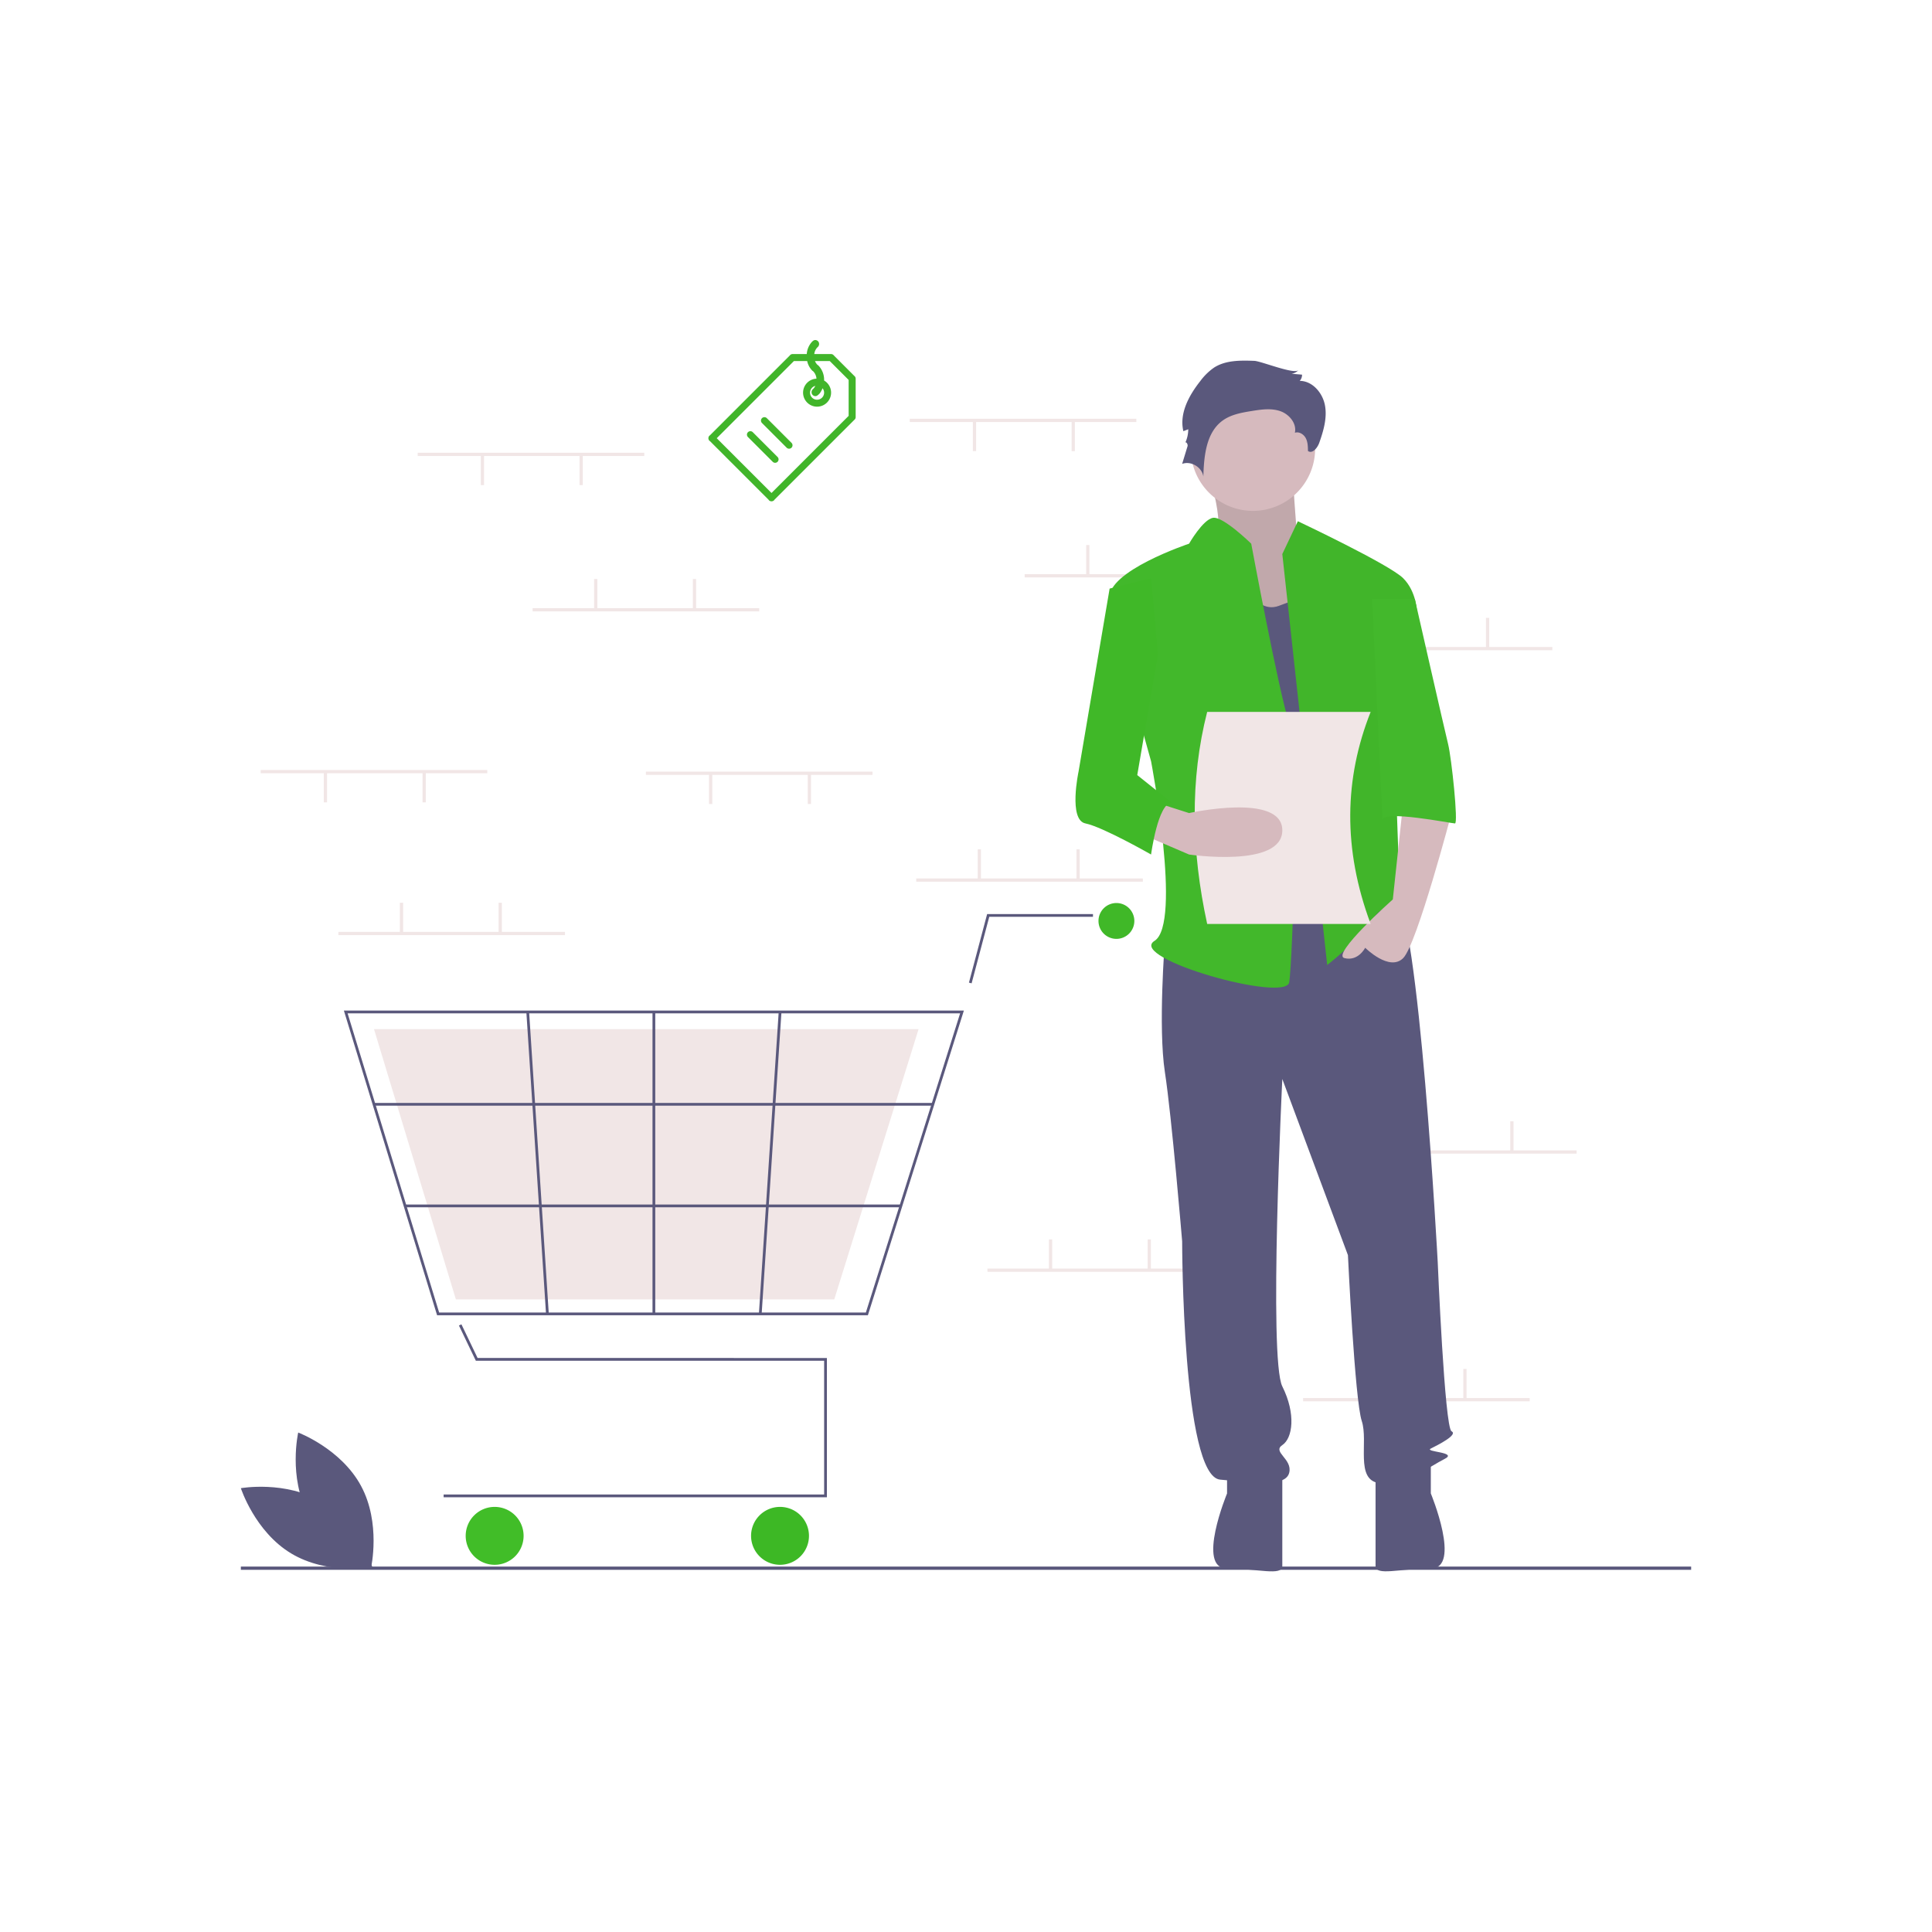 <svg xmlns="http://www.w3.org/2000/svg" xmlns:xlink="http://www.w3.org/1999/xlink" width="1500" height="1500" viewBox="0 0 1500 1500">
<rect x="0" y="0" width="1500" height="1500" fill="#333333" stroke="none"/>
<defs>
<clipPath id="clip-path">
<rect id="Rectangle_2147" data-name="Rectangle 2147" width="1126" height="940" transform="translate(187 280)" fill="#fff"></rect>
</clipPath>
<clipPath id="clip-undraw_empty_cart_co35">
<rect width="1500" height="1500" id="id_101"></rect>
</clipPath>
</defs>
<g id="undraw_empty_cart_co35" clip-path="url(#clip-undraw_empty_cart_co35)">
<rect width="1500" height="1500" fill="#fff" id="id_102"></rect>
<g id="undraw_empty_cart_co35-2" data-name="undraw_empty_cart_co35">
<g id="undraw_empty_cart_co35-3" data-name="undraw_empty_cart_co35">
<rect id="Rectangle_2146" data-name="Rectangle 2146" width="1500" height="1500" fill="#fff" opacity="0"></rect>
<g id="Group_422" data-name="Group 422" clip-path="url(#clip-path)">
<path id="Path_14909" data-name="Path 14909" d="M239.321,1175.72c15.619,28.97,48.768,41.4,48.768,41.4s7.825-34.53-7.793-63.49-48.768-41.41-48.768-41.41S223.7,1146.75,239.321,1175.72Z" fill="#5a587c"></path>
<path id="Path_14910" data-name="Path 14910" d="M250.057,1166.19c28.2,16.97,39.058,50.66,39.058,50.66s-34.858,6.2-63.057-10.77S187,1155.42,187,1155.42,221.858,1149.23,250.057,1166.19Z" fill="#5a587c"></path>
<path id="Path_14911" data-name="Path 14911" d="M882.266,325.127H706.328v2.513H882.266Z" fill="#f1e6e6"></path>
<path id="Path_14912" data-name="Path 14912" d="M834.511,327.012H832v23.249h2.513Z" fill="#f1e6e6"></path>
<path id="Path_14913" data-name="Path 14913" d="M757.852,327.012h-2.513v23.249h2.513Z" fill="#f1e6e6"></path>
<path id="Path_14914" data-name="Path 14914" d="M971.491,445.773H795.553v2.514H971.491Z" fill="#f1e6e6"></path>
<path id="Path_14915" data-name="Path 14915" d="M845.821,423.152h-2.513V446.4h2.513Z" fill="#f1e6e6"></path>
<path id="Path_14916" data-name="Path 14916" d="M922.48,423.152h-2.514V446.4h2.514Z" fill="#f1e6e6"></path>
<path id="Path_14917" data-name="Path 14917" d="M1205.24,502.326H1029.3v2.514h175.94Z" fill="#f1e6e6"></path>
<path id="Path_14918" data-name="Path 14918" d="M1079.57,479.7h-2.52v23.25h2.52Z" fill="#f1e6e6"></path>
<path id="Path_14919" data-name="Path 14919" d="M1156.23,479.7h-2.52v23.25h2.52Z" fill="#f1e6e6"></path>
<path id="Path_14920" data-name="Path 14920" d="M1187.64,1085.45H1011.71v2.51h175.93Z" fill="#f1e6e6"></path>
<path id="Path_14921" data-name="Path 14921" d="M1061.97,1062.83h-2.51v23.25h2.51Z" fill="#f1e6e6"></path>
<path id="Path_14922" data-name="Path 14922" d="M1138.63,1062.83h-2.51v23.25h2.51Z" fill="#f1e6e6"></path>
<path id="Path_14923" data-name="Path 14923" d="M887.292,682.039H711.354v2.514H887.292Z" fill="#f1e6e6"></path>
<path id="Path_14924" data-name="Path 14924" d="M761.623,659.418h-2.514v23.249h2.514Z" fill="#f1e6e6"></path>
<path id="Path_14925" data-name="Path 14925" d="M838.281,659.418h-2.513v23.249h2.513Z" fill="#f1e6e6"></path>
<path id="Path_14926" data-name="Path 14926" d="M942.587,984.91H766.649v2.514H942.587Z" fill="#f1e6e6"></path>
<path id="Path_14927" data-name="Path 14927" d="M816.917,962.289H814.4v23.25h2.513Z" fill="#f1e6e6"></path>
<path id="Path_14928" data-name="Path 14928" d="M893.576,962.289h-2.514v23.25h2.514Z" fill="#f1e6e6"></path>
<path id="Path_14929" data-name="Path 14929" d="M1224.09,893.17H1048.15v2.513h175.94Z" fill="#f1e6e6"></path>
<path id="Path_14930" data-name="Path 14930" d="M1098.42,870.549h-2.52V893.8h2.52Z" fill="#f1e6e6"></path>
<path id="Path_14931" data-name="Path 14931" d="M1175.08,870.549h-2.52V893.8h2.52Z" fill="#f1e6e6"></path>
<path id="Path_14932" data-name="Path 14932" d="M642,1162.46H344.432v-2.14H639.858V1056.49H369.447l-13.136-27.37,1.93-.93,12.554,26.15H642Z" fill="#5a587c"></path>
<path id="Path_14933" data-name="Path 14933" d="M384.036,1214.91a22.48,22.48,0,1,0-22.478-22.48A22.483,22.483,0,0,0,384.036,1214.91Z" fill="#41bd28"></path>
<path id="Path_14934" data-name="Path 14934" d="M605.606,1214.91a22.48,22.48,0,1,0-22.478-22.48A22.483,22.483,0,0,0,605.606,1214.91Z" fill="#3db825"></path>
<path id="Path_14935" data-name="Path 14935" d="M866.781,728.936a13.915,13.915,0,1,0-13.915-13.915A13.915,13.915,0,0,0,866.781,728.936Z" fill="#40b828"></path>
<path id="Path_14936" data-name="Path 14936" d="M673.826,1021.16H339.358L266.987,784.6h481.37l-.438,1.391Zm-332.885-2.14H672.256l73.182-232.28H269.88Z" fill="#5a587c"></path>
<path id="Path_14937" data-name="Path 14937" d="M647.718,1008.85H353.942l-63.566-209.8h422.8l-.384,1.235Z" fill="#f1e6e6"></path>
<path id="Path_14938" data-name="Path 14938" d="M754.354,763.466l-2.069-.55,14.126-53.246h82.174v2.141H768.059Z" fill="#5a587c"></path>
<path id="Path_14939" data-name="Path 14939" d="M724.3,856.316H290.374v2.141H724.3Z" fill="#5a587c"></path>
<path id="Path_14940" data-name="Path 14940" d="M699.452,935.189H314.5v2.141H699.452Z" fill="#5a587c"></path>
<path id="Path_14941" data-name="Path 14941" d="M508.736,785.67H506.6v234.42h2.141Z" fill="#5a587c"></path>
<path id="Path_14942" data-name="Path 14942" d="M604.583,785.6,589.215,1020.02l2.137.14,15.367-234.419Z" fill="#5a587c"></path>
<path id="Path_14943" data-name="Path 14943" d="M410.793,785.6l-2.136.139,15.278,234.422,2.136-.14Z" fill="#5a587c"></path>
<path id="Path_14944" data-name="Path 14944" d="M1313,1216.27H187v2.51H1313Z" fill="#5a587c"></path>
<path id="Path_14945" data-name="Path 14945" d="M935.25,357.761s18.371,52.288,7.066,60.332,38.155,73.739,38.155,73.739l59.349-16.088-32.5-54.97s-4.24-54.969-4.24-63.013S935.25,357.761,935.25,357.761Z" fill="#d6babe"></path>
<path id="Path_14946" data-name="Path 14946" d="M935.25,357.761s18.371,52.288,7.066,60.332,38.155,73.739,38.155,73.739l59.349-16.088-32.5-54.97s-4.24-54.969-4.24-63.013S935.25,357.761,935.25,357.761Z" opacity="0.1"></path>
<path id="Path_14947" data-name="Path 14947" d="M904.415,730.481s-5.363,67.036,0,101.894,13.406,131.391,13.406,131.391,0,182.334,29.495,185.014,50.946,5.37,53.624-5.36-13.4-16.09-5.359-21.45,10.729-24.13,0-45.58,0-238.652,0-238.652l50.949,136.753s5.36,112.619,10.72,128.709-5.36,45.58,13.41,48.27,40.22-13.41,50.94-18.77-16.08-5.37-10.72-8.05,21.45-10.72,16.09-13.41-10.73-131.386-10.73-131.386-14.75-274.847-33.52-285.572-30.83,7.748-30.83,7.748Z" fill="#5a587c"></path>
<path id="Path_14948" data-name="Path 14948" d="M952.68,1138.06v21.45s-24.133,58.31,0,58.31,42.9,6.04,42.9-2v-72.4Z" fill="#5a587c"></path>
<path id="Path_14949" data-name="Path 14949" d="M1110.88,1138.02v21.45s24.13,58.31,0,58.31-42.9,6.05-42.9-2v-72.4Z" fill="#5a587c"></path>
<path id="Path_14950" data-name="Path 14950" d="M972.789,396.643a48.266,48.266,0,1,0-48.264-48.266A48.262,48.262,0,0,0,972.789,396.643Z" fill="#d6babe"></path>
<path id="Path_14951" data-name="Path 14951" d="M958.042,438.2s13.407,40.222,34.858,32.177l21.45-8.044,37.54,257.418s-29.5,42.9-72.4,16.088S958.042,438.2,958.042,438.2Z" fill="#5a587c"></path>
<path id="Path_14952" data-name="Path 14952" d="M995.581,430.161l12.069-25.473s71.05,33.517,81.78,44.243,10.72,26.814,10.72,26.814l-18.77,67.036s5.37,147.479,5.37,152.842,18.77,34.859,5.36,24.133-16.09-21.452-26.81-5.363-34.86,34.859-34.86,34.859Z" fill="#41b52a"></path>
<path id="Path_14953" data-name="Path 14953" d="M1089.43,623.223l-8.05,75.08s-48.26,42.9-37.53,45.584,16.08-8.044,16.08-8.044,18.77,18.77,29.5,8.044,37.54-112.62,37.54-112.62Z" fill="#d6babe"></path>
<path id="Path_14954" data-name="Path 14954" d="M973.818,280.163c-10.7-.382-22.15-.572-31.171,5.2A45.608,45.608,0,0,0,931.874,295.9c-8.786,11.108-16.378,25.084-13.114,38.865l3.79-1.478a24.823,24.823,0,0,1-2.394,10.635c.534-1.552,2.321.957,1.843,2.527l-4.176,13.7c6.864-2.517,15.4,2.578,16.448,9.814.477-15.912,2.128-34.157,15.035-43.474,6.509-4.7,14.747-6.133,22.673-7.407,7.312-1.175,14.977-2.295,21.981.112s12.97,9.57,11.38,16.8c3.23-1.112,6.84,1.139,8.44,4.158s1.68,6.583,1.72,10c3.45,2.433,7.36-2.4,8.77-6.373,3.29-9.331,6.22-19.263,4.44-29s-9.7-19.036-19.6-19.069a6.9,6.9,0,0,0,1.79-4.837l-8.16-.689a9.023,9.023,0,0,0,5.39-2.84C1004.86,290.954,979.113,280.352,973.818,280.163Z" fill="#5a587c"></path>
<path id="Path_14955" data-name="Path 14955" d="M971.449,422.117s-21.828-21.391-29.684-20.081-18.581,20.081-18.581,20.081-64.352,21.451-61.671,42.9,32.176,126.027,32.176,126.027,24.133,126.027,2.682,139.435,101.891,48.265,104.569,32.177,8.05-176.975,0-201.108S971.449,422.117,971.449,422.117Z" fill="#42b82b"></path>
<path id="Path_14956" data-name="Path 14956" d="M1065.3,465.02h33.15s23.15,101.894,25.84,112.62,8.04,61.673,5.36,61.673-56.31-10.726-56.31-2.682Z" fill="#43b82c"></path>
<path id="Path_14957" data-name="Path 14957" d="M1064.17,717.343H937.248c-12.386-56.98-13.421-112.033,0-164.632H1064.17C1043.69,604.364,1042.41,659.039,1064.17,717.343Z" fill="#f1e6e6"></path>
<path id="Path_14958" data-name="Path 14958" d="M885.646,647.356l37.538,16.089s72.4,10.725,72.4-18.771-72.4-13.407-72.4-13.407l-24.133-7.716Z" fill="#d6babe"></path>
<path id="Path_14959" data-name="Path 14959" d="M893.69,448.93l-32.177,8.044L837.381,599.09s-8.044,37.54,5.363,40.221,50.946,24.133,50.946,24.133,5.362-40.221,16.088-40.221l-26.814-21.452,16.088-93.85Z" fill="#40b828"></path>
<path id="Path_14960" data-name="Path 14960" d="M438.651,723.51H262.714v2.513H438.651Z" fill="#f1e6e6"></path>
<path id="Path_14961" data-name="Path 14961" d="M312.982,700.889h-2.513v23.249h2.513Z" fill="#f1e6e6"></path>
<path id="Path_14962" data-name="Path 14962" d="M389.64,700.889h-2.513v23.249h2.513Z" fill="#f1e6e6"></path>
<path id="Path_14963" data-name="Path 14963" d="M500.23,351.518H324.292v2.513H500.23Z" fill="#f1e6e6"></path>
<path id="Path_14964" data-name="Path 14964" d="M452.475,353.4h-2.513v23.25h2.513Z" fill="#f1e6e6"></path>
<path id="Path_14965" data-name="Path 14965" d="M375.817,353.4H373.3v23.25h2.514Z" fill="#f1e6e6"></path>
<path id="Path_14966" data-name="Path 14966" d="M677.424,599.094H501.486v2.513H677.424Z" fill="#f1e6e6"></path>
<path id="Path_14967" data-name="Path 14967" d="M629.67,600.979h-2.514v23.249h2.514Z" fill="#f1e6e6"></path>
<path id="Path_14968" data-name="Path 14968" d="M553.011,600.979H550.5v23.249h2.513Z" fill="#f1e6e6"></path>
<path id="Path_14969" data-name="Path 14969" d="M378.33,597.838H202.393v2.513H378.33Z" fill="#f1e6e6"></path>
<path id="Path_14970" data-name="Path 14970" d="M330.576,599.723h-2.514v23.249h2.514Z" fill="#f1e6e6"></path>
<path id="Path_14971" data-name="Path 14971" d="M253.917,599.723H251.4v23.249h2.513Z" fill="#f1e6e6"></path>
<path id="Path_14972" data-name="Path 14972" d="M589.455,472.164H413.518v2.514H589.455Z" fill="#f1e6e6"></path>
<path id="Path_14973" data-name="Path 14973" d="M463.785,449.543h-2.513v23.25h2.513Z" fill="#f1e6e6"></path>
<path id="Path_14974" data-name="Path 14974" d="M540.444,449.543h-2.513v23.25h2.513Z" fill="#f1e6e6"></path>
</g>
</g>
<path id="_290145_label_price_sale_shopping_tag_icon" data-name="290145_label_price_sale_shopping_tag_icon" d="M116.262,63,54.2,125.067a2.324,2.324,0,0,1-.259.392,2.859,2.859,0,0,1-3.893,0,2.5,2.5,0,0,1-.259-.392L4.158,79.435a2.438,2.438,0,0,1-.392-.259,2.859,2.859,0,0,1,0-3.893,2.636,2.636,0,0,1,.392-.259L66.22,12.965a2.667,2.667,0,0,1,2.11-1.075H79.372A15.548,15.548,0,0,1,83.919,1.863l.044.049A2.834,2.834,0,0,1,86.026,1a3.02,3.02,0,0,1,2.919,3.112,3.111,3.111,0,0,1-1.2,2.448A8.9,8.9,0,0,0,85.2,11.89H98.277a2.659,2.659,0,0,1,2.11,1.075l15.872,15.872a2.68,2.68,0,0,1,1.075,2.113V60.895A2.668,2.668,0,0,1,116.262,63ZM88.089,43.651a2.819,2.819,0,0,1-2.064.909,3.016,3.016,0,0,1-2.913-3.112,3.12,3.12,0,0,1,1.2-2.45,7.9,7.9,0,0,0,1.68-2.4,5.461,5.461,0,1,0,5.627,1.854C89.946,42.66,88.089,43.651,88.089,43.651Zm23.8-11.666L97.24,17.335H85.77a8.068,8.068,0,0,0,1.974,2.995h0a2.668,2.668,0,0,1,.346.25l.049-.049a15.836,15.836,0,0,1,4.7,11.582c0,.114-.027.215-.033.327A10.872,10.872,0,1,1,86.9,31a9.093,9.093,0,0,0-2.584-5.766,3.166,3.166,0,0,1-.351-.25l-.044.049a15.075,15.075,0,0,1-4.228-7.694H69.367L9.472,77.23l42.523,42.523,59.895-59.895V31.985ZM33.716,72.561a2.66,2.66,0,0,1,3.76,0L56.666,91.752a2.659,2.659,0,1,1-3.76,3.76L33.716,76.321A2.66,2.66,0,0,1,33.716,72.561Zm10.89-10.89a2.66,2.66,0,0,1,3.76,0L67.554,80.862a2.659,2.659,0,0,1-3.76,3.76L44.606,65.431A2.66,2.66,0,0,1,44.606,61.671Z" transform="translate(547 263)" fill="#41b52a" fill-rule="evenodd"></path>
</g>
</g>
</svg>